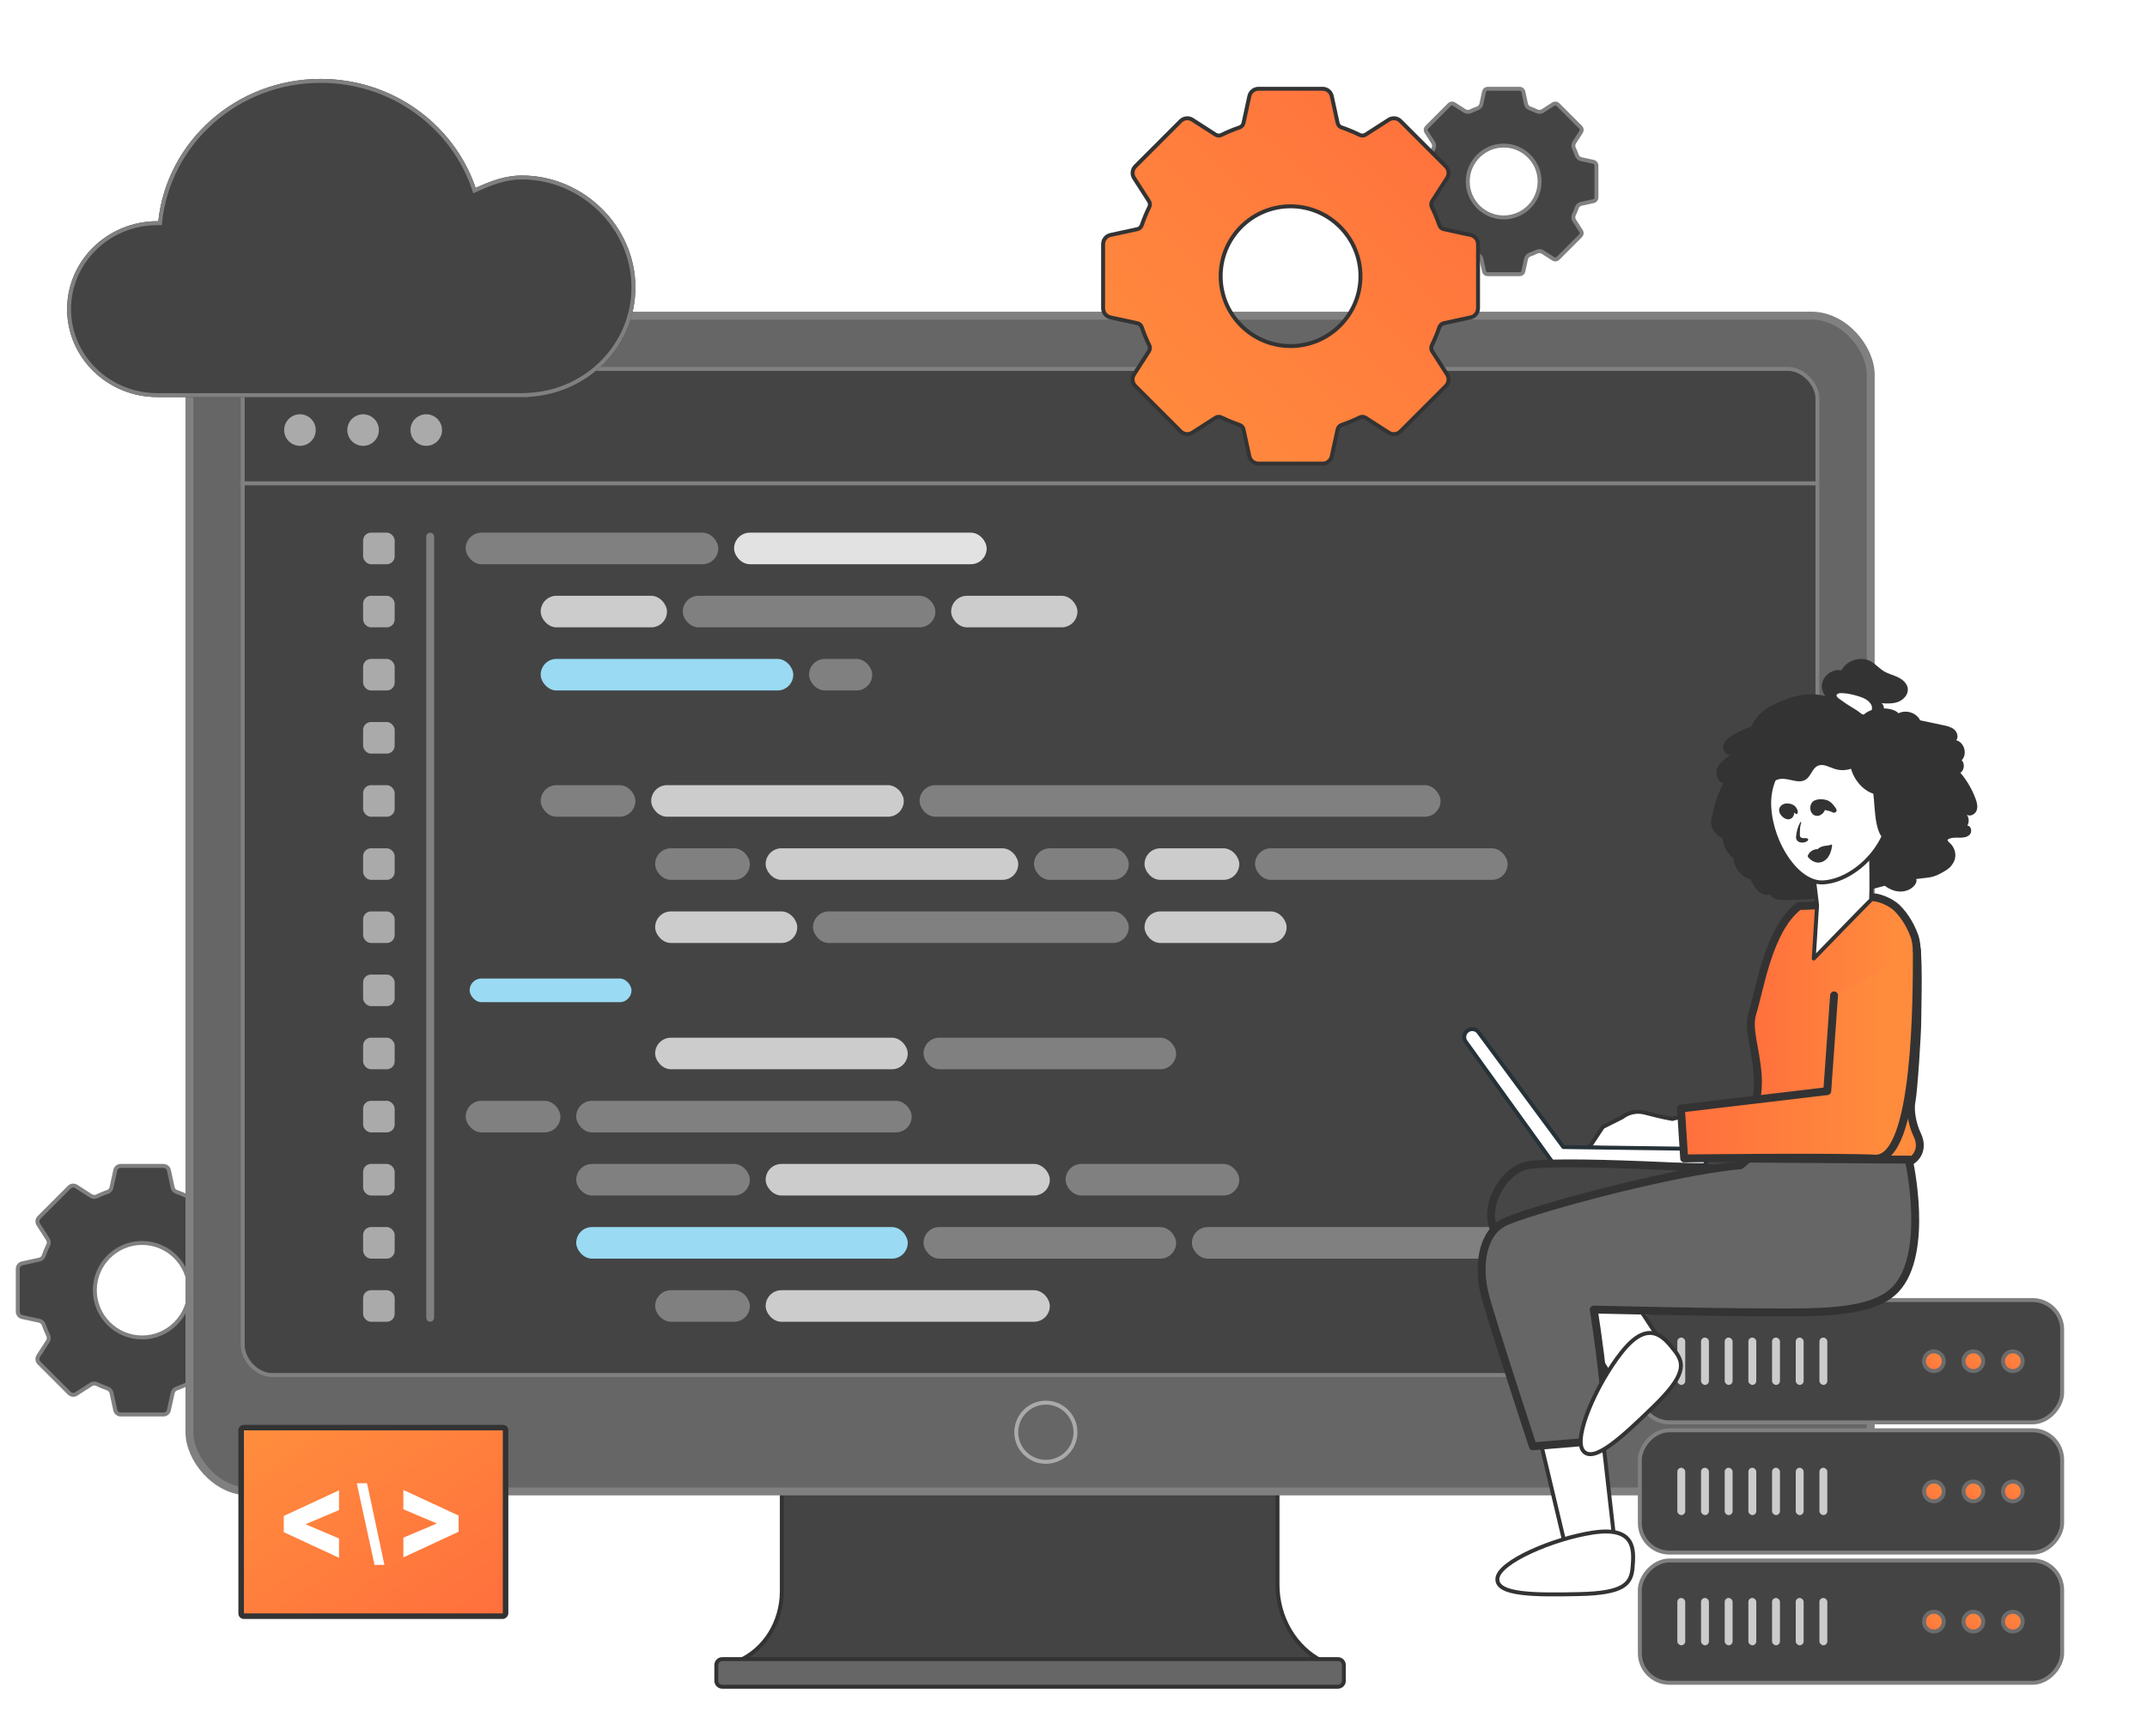 <svg width="544" height="440" viewBox="0 0 544 440" fill="none" xmlns="http://www.w3.org/2000/svg">
<path d="M60.919 335.734L61.391 335.899L60.919 335.734C61.093 335.241 61.507 334.86 62.029 334.746L66.388 333.799C66.388 333.799 66.388 333.799 66.388 333.799C67.037 333.657 67.5 333.083 67.5 332.418V321.582C67.5 320.917 67.037 320.343 66.388 320.201L62.029 319.254C61.507 319.14 61.093 318.759 60.919 318.266C60.596 317.344 60.221 316.439 59.796 315.557C59.569 315.086 59.593 314.523 59.882 314.073L62.295 310.32C62.654 309.761 62.575 309.027 62.105 308.558L54.442 300.895L54.442 300.894C53.973 300.425 53.239 300.346 52.68 300.705L48.927 303.118C48.477 303.407 47.914 303.431 47.443 303.204C46.561 302.779 45.656 302.404 44.734 302.08C44.241 301.908 43.86 301.493 43.746 300.971L42.798 296.612L42.798 296.612C42.658 295.963 42.083 295.5 41.419 295.5H30.581C29.917 295.5 29.342 295.963 29.201 296.612L29.201 296.612L28.254 300.971C28.14 301.493 27.759 301.908 27.266 302.08L27.101 301.609L27.266 302.08C26.344 302.404 25.439 302.779 24.557 303.204C24.086 303.431 23.523 303.407 23.073 303.118L19.32 300.705C19.32 300.705 19.32 300.705 19.32 300.705C18.761 300.346 18.027 300.425 17.558 300.895L9.895 308.558C9.425 309.027 9.346 309.761 9.705 310.32L12.118 314.073C12.408 314.523 12.431 315.086 12.204 315.557C11.779 316.439 11.404 317.344 11.081 318.266C10.908 318.759 10.493 319.14 9.971 319.254L5.612 320.201C4.963 320.343 4.5 320.917 4.5 321.582V332.418C4.5 333.083 4.963 333.657 5.612 333.799C5.612 333.799 5.612 333.799 5.612 333.799L9.971 334.746C10.493 334.86 10.908 335.241 11.081 335.734C11.404 336.656 11.779 337.561 12.204 338.443C12.431 338.914 12.408 339.477 12.118 339.927L9.705 343.68C9.705 343.68 9.705 343.68 9.705 343.68C9.346 344.239 9.425 344.973 9.895 345.442L17.558 353.105C18.027 353.575 18.761 353.654 19.32 353.295C19.32 353.295 19.32 353.295 19.32 353.295L23.073 350.882C23.523 350.593 24.086 350.569 24.557 350.796C25.439 351.221 26.344 351.596 27.266 351.92C27.759 352.092 28.14 352.507 28.254 353.029L29.201 357.388L29.201 357.388C29.342 358.037 29.917 358.5 30.581 358.5H41.419C42.083 358.5 42.658 358.037 42.798 357.388L42.798 357.388L43.746 353.029C43.86 352.507 44.241 352.092 44.734 351.92C45.656 351.596 46.561 351.221 47.443 350.796C47.914 350.569 48.477 350.593 48.927 350.882L52.68 353.295C53.239 353.654 53.973 353.575 54.442 353.105L62.105 345.442C62.575 344.973 62.654 344.239 62.295 343.68C62.295 343.68 62.295 343.68 62.295 343.68L59.882 339.927C59.593 339.477 59.569 338.914 59.796 338.443C60.221 337.561 60.596 336.656 60.919 335.734ZM36 315.026C42.603 315.026 47.974 320.397 47.974 327C47.974 333.603 42.603 338.974 36 338.974C29.397 338.974 24.026 333.603 24.026 327C24.026 320.397 29.397 315.026 36 315.026Z" fill="#444444" stroke="#808080"/>
<path d="M385.977 68.764L385.977 68.764L386.657 65.635C386.771 65.112 387.152 64.7 387.641 64.525C388.239 64.311 388.827 64.067 389.402 63.795C389.872 63.572 390.433 63.594 390.883 63.884L393.578 65.616C393.947 65.853 394.433 65.801 394.743 65.491L400.491 59.743C400.801 59.433 400.853 58.947 400.616 58.578C400.616 58.578 400.616 58.578 400.616 58.578L398.884 55.883C398.594 55.433 398.572 54.872 398.795 54.402C399.067 53.827 399.311 53.239 399.525 52.641C399.7 52.152 400.112 51.771 400.635 51.657L403.764 50.977C403.764 50.977 403.764 50.977 403.764 50.977C404.194 50.883 404.5 50.503 404.5 50.064V41.936C404.5 41.497 404.194 41.117 403.764 41.023C403.764 41.023 403.764 41.023 403.764 41.023L400.635 40.343C400.112 40.229 399.7 39.848 399.525 39.359C399.311 38.761 399.067 38.173 398.795 37.598C398.572 37.128 398.594 36.567 398.884 36.117L400.616 33.422C400.853 33.053 400.801 32.567 400.491 32.257L394.743 26.509L394.743 26.509C394.433 26.199 393.948 26.146 393.578 26.384L390.883 28.116C390.433 28.406 389.872 28.427 389.402 28.205C388.827 27.933 388.239 27.689 387.641 27.475C387.152 27.3 386.771 26.888 386.657 26.365L385.977 23.236L385.977 23.235C385.884 22.806 385.503 22.5 385.064 22.5H376.936C376.497 22.5 376.116 22.806 376.023 23.235L376.023 23.236L375.343 26.365C375.229 26.888 374.848 27.3 374.359 27.475C373.761 27.689 373.173 27.933 372.598 28.205C372.128 28.427 371.567 28.406 371.117 28.116L368.422 26.384C368.422 26.384 368.422 26.384 368.422 26.384C368.053 26.146 367.567 26.199 367.257 26.509L361.509 32.257C361.199 32.567 361.147 33.053 361.384 33.422L363.116 36.117C363.406 36.567 363.428 37.128 363.205 37.598C362.933 38.173 362.689 38.761 362.475 39.359C362.3 39.848 361.888 40.229 361.365 40.343L358.236 41.023C358.236 41.023 358.236 41.023 358.236 41.023C357.806 41.117 357.5 41.497 357.5 41.936V50.064C357.5 50.503 357.806 50.883 358.236 50.977C358.236 50.977 358.236 50.977 358.236 50.977L361.365 51.657C361.888 51.771 362.3 52.152 362.475 52.641C362.689 53.239 362.933 53.827 363.205 54.402C363.428 54.872 363.406 55.433 363.116 55.883L361.384 58.578C361.384 58.578 361.384 58.578 361.384 58.578C361.147 58.947 361.199 59.433 361.509 59.743L367.257 65.491C367.567 65.801 368.053 65.853 368.422 65.616C368.422 65.616 368.422 65.616 368.422 65.616L371.117 63.884C371.567 63.594 372.128 63.572 372.598 63.795C373.173 64.067 373.761 64.311 374.359 64.525C374.848 64.7 375.229 65.112 375.343 65.635L376.023 68.764L376.023 68.764C376.116 69.194 376.497 69.5 376.936 69.5H385.064C385.503 69.5 385.884 69.194 385.977 68.764ZM381 36.894C386.021 36.894 390.106 40.979 390.106 46C390.106 51.021 386.021 55.106 381 55.106C375.979 55.106 371.894 51.021 371.894 46C371.894 40.979 375.979 36.894 381 36.894Z" fill="#444444" stroke="#808080"/>
<path d="M323.688 378H198.095V403.272C198.097 407.114 197.037 410.866 195.056 414.032C193.074 417.198 190.265 419.628 187 421H335C331.624 419.295 328.764 416.561 326.758 413.123C324.753 409.685 323.688 405.687 323.688 401.603V378Z" fill="#444444" stroke="#333333" stroke-linecap="round" stroke-linejoin="round"/>
<path d="M183 420.5H339C339.828 420.5 340.5 421.172 340.5 422V426C340.5 426.828 339.828 427.5 339 427.5H183C182.172 427.5 181.5 426.828 181.5 426V422C181.5 421.172 182.172 420.5 183 420.5Z" fill="#666666" stroke="#333333" stroke-linecap="round" stroke-linejoin="round"/>
<rect x="48" y="80" width="426" height="298" rx="15" fill="#666666" stroke="#808080" stroke-width="2"/>
<rect x="61.5" y="93.5" width="399" height="255" rx="7.5" fill="#444444" stroke="#808080"/>
<rect x="72.5" y="105.5" width="39" height="7" stroke="#444444"/>
<circle cx="76" cy="109" r="4" fill="#AAAAAA"/>
<circle cx="92" cy="109" r="4" fill="#AAAAAA"/>
<circle cx="108" cy="109" r="4" fill="#AAAAAA"/>
<rect x="61" y="122" width="399" height="1" fill="#808080"/>
<rect x="92.5" y="135.5" width="7" height="199" stroke="#444444"/>
<rect x="92" y="135" width="8" height="8" rx="2" fill="#AAAAAA"/>
<rect x="92" y="151" width="8" height="8" rx="2" fill="#AAAAAA"/>
<rect x="92" y="167" width="8" height="8" rx="2" fill="#AAAAAA"/>
<rect x="92" y="183" width="8" height="8" rx="2" fill="#AAAAAA"/>
<rect x="92" y="199" width="8" height="8" rx="2" fill="#AAAAAA"/>
<rect x="92" y="215" width="8" height="8" rx="2" fill="#AAAAAA"/>
<rect x="92" y="231" width="8" height="8" rx="2" fill="#AAAAAA"/>
<rect x="92" y="247" width="8" height="8" rx="2" fill="#AAAAAA"/>
<rect x="92" y="263" width="8" height="8" rx="2" fill="#AAAAAA"/>
<rect x="92" y="279" width="8" height="8" rx="2" fill="#AAAAAA"/>
<rect x="92" y="295" width="8" height="8" rx="2" fill="#AAAAAA"/>
<rect x="92" y="311" width="8" height="8" rx="2" fill="#AAAAAA"/>
<rect x="92" y="327" width="8" height="8" rx="2" fill="#AAAAAA"/>
<rect x="118" y="135" width="64" height="8" rx="4" fill="#808080"/>
<rect x="186" y="135" width="64" height="8" rx="4" fill="#E2E2E2"/>
<rect x="137" y="151" width="32" height="8" rx="4" fill="#CCCCCC"/>
<rect x="173" y="151" width="64" height="8" rx="4" fill="#808080"/>
<rect x="241" y="151" width="32" height="8" rx="4" fill="#CCCCCC"/>
<rect x="137" y="167" width="64" height="8" rx="4" fill="#9ADAF3"/>
<rect x="205" y="167" width="16" height="8" rx="4" fill="#808080"/>
<rect x="137" y="199" width="24" height="8" rx="4" fill="#808080"/>
<rect x="165" y="199" width="64" height="8" rx="4" fill="#CCCCCC"/>
<rect x="233" y="199" width="132" height="8" rx="4" fill="#808080"/>
<rect x="166" y="215" width="24" height="8" rx="4" fill="#808080"/>
<rect x="194" y="215" width="64" height="8" rx="4" fill="#CCCCCC"/>
<rect x="262" y="215" width="24" height="8" rx="4" fill="#808080"/>
<rect x="290" y="215" width="24" height="8" rx="4" fill="#CCCCCC"/>
<rect x="318" y="215" width="64" height="8" rx="4" fill="#808080"/>
<rect x="166" y="231" width="36" height="8" rx="4" fill="#CCCCCC"/>
<rect x="206" y="231" width="80" height="8" rx="4" fill="#808080"/>
<rect x="290" y="231" width="36" height="8" rx="4" fill="#CCCCCC"/>
<rect x="118.5" y="247.5" width="42" height="7" rx="3.5" fill="#9ADAF3" stroke="#444444"/>
<rect x="166" y="263" width="64" height="8" rx="4" fill="#CCCCCC"/>
<rect x="234" y="263" width="64" height="8" rx="4" fill="#808080"/>
<rect x="118.5" y="279.5" width="112" height="7" stroke="#444444"/>
<rect x="118" y="279" width="24" height="8" rx="4" fill="#808080"/>
<rect x="146" y="279" width="85" height="8" rx="4" fill="#808080"/>
<rect x="146" y="295" width="44" height="8" rx="4" fill="#808080"/>
<rect x="194" y="295" width="72" height="8" rx="4" fill="#CCCCCC"/>
<rect x="270" y="295" width="44" height="8" rx="4" fill="#808080"/>
<rect x="146" y="311" width="84" height="8" rx="4" fill="#9ADAF3"/>
<rect x="234" y="311" width="64" height="8" rx="4" fill="#808080"/>
<rect x="302" y="311" width="84" height="8" rx="4" fill="#808080"/>
<rect x="166" y="327" width="24" height="8" rx="4" fill="#808080"/>
<rect x="194" y="327" width="72" height="8" rx="4" fill="#CCCCCC"/>
<rect x="108.5" y="135.5" width="1" height="199" rx="0.5" fill="#444444" stroke="#808080"/>
<circle cx="265" cy="363" r="7.5" stroke="#AAAAAA"/>
<path d="M161 72.836C161 57.48 147.958 44.48 132.2 44.48C127.928 44.48 124.151 45.97 120.516 47.624C115.056 31.579 99.538 20 81.248 20C59.861 20 42.278 35.811 40.099 56.074C40.029 56.074 39.944 56.061 39.873 56.061C27.241 56.074 17 66.041 17 78.35C17 90.66 27.241 100.64 39.873 100.64H133.94V100.571C149.005 99.827 161 87.71 161 72.836Z" fill="#444444"/>
<path fill-rule="evenodd" clip-rule="evenodd" d="M119.925 48.992L119.569 47.947C114.247 32.307 99.111 21 81.248 21C60.356 21 43.216 36.441 41.094 56.181L40.998 57.074H40.099C40.051 57.074 40.008 57.072 39.976 57.07C39.947 57.068 39.919 57.065 39.901 57.064L39.898 57.063C39.879 57.062 39.87 57.061 39.863 57.061C27.762 57.08 18 66.622 18 78.35C18 90.084 27.769 99.64 39.873 99.64H132.94V99.619L133.891 99.572C148.45 98.853 160 87.15 160 72.836C160 58.044 147.417 45.48 132.2 45.48C128.158 45.48 124.549 46.888 120.93 48.535L119.925 48.992ZM40.099 56.074C42.278 35.811 59.861 20 81.248 20C99.177 20 114.441 31.126 120.18 46.678C120.296 46.992 120.408 47.307 120.516 47.624C120.82 47.486 121.126 47.349 121.432 47.213C124.787 45.731 128.286 44.48 132.2 44.48C147.958 44.48 161 57.48 161 72.836C161 87.71 149.005 99.827 133.94 100.571V100.64H39.873C27.241 100.64 17 90.66 17 78.35C17 66.041 27.241 56.074 39.873 56.061C39.908 56.061 39.947 56.064 39.986 56.067C40.025 56.071 40.064 56.074 40.099 56.074Z" fill="#808080"/>
<path d="M127.1 409.617H62.1C61.6 409.617 61.1 409.218 61.1 408.618V362.826C61.1 362.226 61.6 361.826 62.1 361.826H127.1C127.7 361.826 128.1 362.226 128.1 362.826V408.618C128.1 409.118 127.6 409.617 127.1 409.617Z" fill="url(#paint0_linear_60_1680)"/>
<path d="M127.4 410.318H61.8C61 410.318 60.4 409.718 60.4 408.918V362.527C60.4 361.727 61 361.127 61.8 361.127H127.4C128.2 361.127 128.8 361.727 128.8 362.527V408.918C128.8 409.618 128.1 410.318 127.4 410.318ZM127.4 408.918V409.618V408.918ZM61.8 362.527V408.918H127.4V362.527H61.8Z" fill="#333333"/>
<path d="M102.201 394.72L116.201 388.221V384.122L102.201 377.623V382.522L110.701 386.121L102.201 389.721V394.72Z" fill="white"/>
<path d="M93 375.924H90.4L94.9 396.62H97.4L93 375.924Z" fill="white"/>
<path d="M85.9 389.92L77.4 386.321L85.9 382.722V377.723L71.9 384.221V388.321L85.9 394.82V389.92Z" fill="white"/>
<rect x="-0.5" y="0.5" width="107" height="31" rx="7.5" transform="matrix(-1 0 0 1 522 395)" fill="#444444"/>
<rect x="-0.5" y="0.5" width="107" height="31" rx="7.5" transform="matrix(-1 0 0 1 522 395)" stroke="#808080"/>
<circle cx="3" cy="3" r="2.5" transform="matrix(-1 0 0 1 513 408)" fill="url(#paint1_linear_60_1680)" stroke="#6C6C6C"/>
<circle cx="3" cy="3" r="2.5" transform="matrix(-1 0 0 1 503 408)" fill="url(#paint2_linear_60_1680)" stroke="#6C6C6C"/>
<circle cx="3" cy="3" r="2.5" transform="matrix(-1 0 0 1 493 408)" fill="url(#paint3_linear_60_1680)" stroke="#6C6C6C"/>
<rect width="12" height="2" rx="1" transform="matrix(4.37114e-08 -1 -1 -4.37114e-08 463 417)" fill="#CCCCCC"/>
<rect width="12" height="2" rx="1" transform="matrix(4.37114e-08 -1 -1 -4.37114e-08 457 417)" fill="#CCCCCC"/>
<rect width="12" height="2" rx="1" transform="matrix(4.37114e-08 -1 -1 -4.37114e-08 451 417)" fill="#CCCCCC"/>
<rect width="12" height="2" rx="1" transform="matrix(4.37114e-08 -1 -1 -4.37114e-08 445 417)" fill="#CCCCCC"/>
<rect width="12" height="2" rx="1" transform="matrix(4.37114e-08 -1 -1 -4.37114e-08 439 417)" fill="#CCCCCC"/>
<rect width="12" height="2" rx="1" transform="matrix(4.37114e-08 -1 -1 -4.37114e-08 433 417)" fill="#CCCCCC"/>
<rect width="12" height="2" rx="1" transform="matrix(4.37114e-08 -1 -1 -4.37114e-08 427 417)" fill="#CCCCCC"/>
<rect x="-0.5" y="0.5" width="107" height="31" rx="7.5" transform="matrix(-1 0 0 1 522 362)" fill="#444444"/>
<rect x="-0.5" y="0.5" width="107" height="31" rx="7.5" transform="matrix(-1 0 0 1 522 362)" stroke="#808080"/>
<circle cx="3" cy="3" r="2.5" transform="matrix(-1 0 0 1 513 375)" fill="url(#paint4_linear_60_1680)" stroke="#6C6C6C"/>
<circle cx="3" cy="3" r="2.5" transform="matrix(-1 0 0 1 503 375)" fill="url(#paint5_linear_60_1680)" stroke="#6C6C6C"/>
<circle cx="3" cy="3" r="2.5" transform="matrix(-1 0 0 1 493 375)" fill="url(#paint6_linear_60_1680)" stroke="#6C6C6C"/>
<rect width="12" height="2" rx="1" transform="matrix(4.37114e-08 -1 -1 -4.37114e-08 463 384)" fill="#CCCCCC"/>
<rect width="12" height="2" rx="1" transform="matrix(4.37114e-08 -1 -1 -4.37114e-08 457 384)" fill="#CCCCCC"/>
<rect width="12" height="2" rx="1" transform="matrix(4.37114e-08 -1 -1 -4.37114e-08 451 384)" fill="#CCCCCC"/>
<rect width="12" height="2" rx="1" transform="matrix(4.37114e-08 -1 -1 -4.37114e-08 445 384)" fill="#CCCCCC"/>
<rect width="12" height="2" rx="1" transform="matrix(4.37114e-08 -1 -1 -4.37114e-08 439 384)" fill="#CCCCCC"/>
<rect width="12" height="2" rx="1" transform="matrix(4.37114e-08 -1 -1 -4.37114e-08 433 384)" fill="#CCCCCC"/>
<rect width="12" height="2" rx="1" transform="matrix(4.37114e-08 -1 -1 -4.37114e-08 427 384)" fill="#CCCCCC"/>
<rect x="-0.5" y="0.5" width="107" height="31" rx="7.5" transform="matrix(-1 0 0 1 522 329)" fill="#444444"/>
<rect x="-0.5" y="0.5" width="107" height="31" rx="7.5" transform="matrix(-1 0 0 1 522 329)" stroke="#808080"/>
<circle cx="3" cy="3" r="2.5" transform="matrix(-1 0 0 1 513 342)" fill="url(#paint7_linear_60_1680)" stroke="#6C6C6C"/>
<circle cx="3" cy="3" r="2.5" transform="matrix(-1 0 0 1 503 342)" fill="url(#paint8_linear_60_1680)" stroke="#6C6C6C"/>
<circle cx="3" cy="3" r="2.5" transform="matrix(-1 0 0 1 493 342)" fill="url(#paint9_linear_60_1680)" stroke="#6C6C6C"/>
<rect width="12" height="2" rx="1" transform="matrix(4.37114e-08 -1 -1 -4.37114e-08 463 351)" fill="#CCCCCC"/>
<rect width="12" height="2" rx="1" transform="matrix(4.37114e-08 -1 -1 -4.37114e-08 457 351)" fill="#CCCCCC"/>
<rect width="12" height="2" rx="1" transform="matrix(4.37114e-08 -1 -1 -4.37114e-08 451 351)" fill="#CCCCCC"/>
<rect width="12" height="2" rx="1" transform="matrix(4.37114e-08 -1 -1 -4.37114e-08 445 351)" fill="#CCCCCC"/>
<rect width="12" height="2" rx="1" transform="matrix(4.37114e-08 -1 -1 -4.37114e-08 439 351)" fill="#CCCCCC"/>
<rect width="12" height="2" rx="1" transform="matrix(4.37114e-08 -1 -1 -4.37114e-08 433 351)" fill="#CCCCCC"/>
<rect width="12" height="2" rx="1" transform="matrix(4.37114e-08 -1 -1 -4.37114e-08 427 351)" fill="#CCCCCC"/>
<path d="M461.626 173.629C461.825 171.289 464.314 169.423 466.617 169.871C467.923 167.307 471.495 166.212 474.021 167.618C475.215 168.278 476.124 169.385 477.294 170.095C478.414 170.779 479.733 171.078 480.915 171.65C482.097 172.222 483.242 173.206 483.391 174.512C483.553 175.968 482.396 177.3 481.039 177.847C479.683 178.395 478.165 178.32 476.709 178.233C477.343 178.594 477.48 179.527 477.157 180.187C476.833 180.846 476.161 181.269 475.477 181.543C473.212 182.452 470.437 181.941 468.645 180.286L465.92 178.196C463.555 178.233 461.427 175.968 461.626 173.629Z" fill="#333333"/>
<path d="M465.683 177.798C466.84 178.657 468.048 179.453 469.292 180.188C469.827 180.499 470.3 180.785 470.76 181.183C471.221 181.581 471.706 181.868 472.328 181.892C474.071 181.967 475.477 180.461 474.967 178.744C474.718 177.898 474.083 177.201 473.336 176.716C472.602 176.23 471.744 175.944 470.897 175.683C469.591 175.297 468.247 174.986 466.89 174.924C466.405 174.899 465.907 174.911 465.459 175.098C465.011 175.285 464.625 175.683 464.588 176.168C464.538 176.865 465.136 177.4 465.683 177.798Z" fill="white" stroke="#333333" stroke-width="1.5" stroke-miterlimit="10" stroke-linecap="round" stroke-linejoin="round"/>
<path d="M472.041 181.32C474.244 178.869 479.719 179.192 481.038 180.785C482.93 179.79 485.581 180.636 486.526 182.565C488.468 182.975 490.421 183.386 492.363 183.797C493.358 184.008 494.404 184.245 495.163 184.904C495.934 185.576 496.295 186.821 495.673 187.617C497.726 188.14 498.56 191.189 497.042 192.669C497.888 193.54 497.726 195.171 496.731 195.868C498.348 197.784 499.643 199.987 500.526 202.326C500.899 203.309 501.198 204.404 500.837 205.4C500.476 206.383 499.182 207.08 498.336 206.47C498.921 207.266 498.983 208.411 498.473 209.258C499.456 209.27 499.767 210.801 499.095 211.522C498.423 212.244 497.328 212.331 496.332 212.306C495.349 212.294 494.279 212.244 493.47 212.817C493.508 213.115 493.632 213.302 493.794 213.439C495.499 214.808 495.996 217.172 494.74 218.952C494.628 219.113 494.516 219.275 494.416 219.412C493.856 220.221 492.437 220.98 491.566 221.44C489.351 222.623 488.02 222.411 485.531 222.784C486.215 224.39 482.208 227.974 477.554 224.502C468.345 227.04 461.7 228.036 452.143 228.123C450.774 228.135 449.144 227.961 448.522 226.742C447.414 227.04 446.219 226.543 445.398 225.746C444.577 224.95 444.054 223.904 443.544 222.872C441.18 222.249 439.35 219.997 439.226 217.545C437.621 216.313 436.575 214.372 436.426 212.344C434.124 211.659 432.842 208.685 433.912 206.545C434.385 203.732 435.331 200.995 436.687 198.481C435.119 198.157 434.522 196.054 435.157 194.586C435.791 193.117 437.21 192.159 438.541 191.301C437.372 191.624 436.351 190.156 436.613 188.986C436.886 187.804 437.932 186.982 438.965 186.36C440.483 185.439 442.1 184.693 443.793 184.17C444.34 182.104 446.941 179.752 448.87 178.819C456.66 175.098 462.098 174.14 472.041 181.32Z" fill="#333333"/>
<path d="M452.554 195.917C452.753 196.203 453.624 195.954 454.644 195.992C455.665 195.992 456.523 196.266 456.735 195.979C456.834 195.842 456.71 195.556 456.337 195.27C455.976 194.984 455.366 194.747 454.657 194.735C453.947 194.722 453.338 194.946 452.964 195.22C452.591 195.494 452.467 195.78 452.554 195.917Z" fill="#1A2E35"/>
<path d="M403.05 290.257L406.111 285.64L411.014 283.176L411.201 283.039C412.806 281.869 414.847 281.496 416.763 282.006C418.767 282.541 421.43 283.201 423.745 283.599L429.033 282.156V292.459L402.39 290.78L403.05 290.257Z" fill="white" stroke="#333333" stroke-miterlimit="10" stroke-linecap="round" stroke-linejoin="round"/>
<path d="M372.027 261.087C372.923 260.59 374.043 260.826 374.652 261.647L396.119 290.717L430.079 291.178C431.436 291.252 433.078 294.002 431.871 295.321L393.53 294.799L371.392 264.037C370.67 263.066 370.981 261.685 372.027 261.087Z" fill="white" stroke="#263238" stroke-linecap="round" stroke-linejoin="round"/>
<path d="M474.904 227.425C476.733 227.625 479.284 228.807 480.616 230.089C482.769 232.179 484.336 235.041 485.183 237.567C486.315 240.965 485.805 254.38 485.805 258.275C485.805 262.17 484.822 276.767 484.324 279.193C483.839 281.62 484.635 285.229 485.768 287.581C487.784 291.799 484.635 293.952 484.635 293.952L442.972 293.641L443.134 292.086C443.42 289.373 442.412 286.623 443.445 284.096C444.527 281.458 445.734 277.289 445.361 272.424C444.826 265.48 442.76 260.739 444.03 256.719C445.971 250.572 448.049 235.601 455.802 229.641C455.802 229.641 466.255 229.329 467.636 228.844C470.785 227.749 472.44 227.152 474.904 227.425Z" fill="url(#paint10_linear_60_1680)" stroke="#333333" stroke-width="2" stroke-miterlimit="10"/>
<path d="M485.68 240.766C485.68 252.202 485.866 294.151 475.077 293.654C464.288 293.156 426.731 293.604 426.731 293.604L425.91 280.948L462.981 276.543L464.711 252.277" fill="url(#paint11_linear_60_1680)"/>
<path d="M485.68 240.766C485.68 252.202 485.866 294.151 475.077 293.654C464.288 293.156 426.731 293.604 426.731 293.604L425.91 280.948L462.981 276.543L464.711 252.277" stroke="#333333" stroke-width="2" stroke-miterlimit="10" stroke-linecap="round" stroke-linejoin="round"/>
<path d="M405.252 356.809L409.67 395.747L398.097 398.011L389.871 363.466L405.252 356.809Z" fill="white" stroke="#333333" stroke-miterlimit="10" stroke-linecap="round" stroke-linejoin="round"/>
<path d="M448.248 296.977C448.248 296.977 397.712 293.654 387.222 295.322C380.875 296.33 375.412 306.248 378.872 312.196C380.502 315.021 383.078 323.794 383.078 323.794L410.244 317.597L448.248 296.977Z" fill="#464646" stroke="#333333" stroke-width="2" stroke-miterlimit="10" stroke-linecap="round" stroke-linejoin="round"/>
<path d="M410.231 323.793L421.182 340.493L408.302 348.843L394.327 327.427L410.231 323.793Z" fill="white" stroke="#333333" stroke-miterlimit="10" stroke-linecap="round" stroke-linejoin="round"/>
<path d="M483.64 293.916C483.64 293.916 488.979 317.448 480.355 326.706C474.22 333.302 459.15 332.605 446.432 332.605C433.552 332.605 403.81 331.908 403.81 331.908C403.81 331.908 405.167 340.183 406.15 349.604C407.145 359.049 407.344 364.985 407.344 364.985L388.392 366.565C388.392 366.565 377.827 334.422 376.209 328.063C374.591 321.704 375.139 313.142 380.751 309.981C385.505 307.293 423.049 296.89 441.018 295.334L442.972 293.654L483.64 293.916Z" fill="#666666" stroke="#333333" stroke-width="2" stroke-miterlimit="10" stroke-linecap="round" stroke-linejoin="round"/>
<path fill-rule="evenodd" clip-rule="evenodd" d="M424.268 342.26C426.894 345.583 427.18 348.52 418.93 356.534C411.04 364.187 403.76 371.019 401.134 367.696C398.509 364.374 404.631 350.61 410.928 342.683C417.797 334.035 421.643 338.938 424.268 342.26Z" fill="white" stroke="#333333" stroke-miterlimit="10" stroke-linecap="round" stroke-linejoin="round"/>
<path fill-rule="evenodd" clip-rule="evenodd" d="M413.666 397.214C413.33 401.433 411.538 403.785 400.039 404.021C389.051 404.258 379.071 404.295 379.407 400.076C379.743 395.858 393.606 389.947 403.623 388.428C414.537 386.786 414.002 392.996 413.666 397.214Z" fill="white" stroke="#333333" stroke-miterlimit="10" stroke-linecap="round" stroke-linejoin="round"/>
<path d="M459.237 219.81L460.406 229.466L459.56 242.943C459.56 242.943 473.585 228.471 473.995 228.147C474.406 227.811 473.995 212.355 473.995 212.355L459.237 219.81Z" fill="white" stroke="#333333" stroke-miterlimit="10" stroke-linecap="round" stroke-linejoin="round"/>
<path d="M478.81 204.365C479.37 213.848 470.049 223.218 461.936 223.642C455.539 223.978 448.857 214.097 448.297 204.614C447.737 195.132 455.017 188.524 463.118 188.051C471.232 187.578 478.25 194.883 478.81 204.365Z" fill="white" stroke="#333333" stroke-miterlimit="10" stroke-linecap="round" stroke-linejoin="round"/>
<path d="M454.916 206.195C454.742 205.909 454.232 205.934 453.958 205.822C453.61 205.685 453.361 205.461 452.975 205.411C452.838 205.399 452.714 205.399 452.589 205.411C452.477 205.473 452.453 205.473 452.49 205.386C452.502 205.274 452.552 205.311 452.614 205.486C452.664 205.511 452.701 205.535 452.751 205.56C452.353 206.27 452.216 206.369 452.341 205.834C452.365 205.685 452.403 205.535 452.44 205.386C452.44 205.585 452.44 205.772 452.44 205.971C452.428 205.921 452.415 205.871 452.403 205.834C452.49 205.996 452.589 206.158 452.677 206.307C452.639 206.257 452.092 206.133 451.905 206.058C451.494 205.884 451.158 205.535 451.221 205.05C451.32 204.216 452.328 204.303 452.95 204.328C453.946 204.366 454.618 204.938 454.618 205.971C454.618 207.041 453.734 207.925 452.639 207.589C451.818 207.34 450.972 206.506 450.81 205.647C450.623 204.727 451.283 203.955 452.141 203.719C452.95 203.507 453.996 203.694 454.655 204.204C455.153 204.59 455.663 205.448 455.476 206.095C455.377 206.369 455.041 206.407 454.916 206.195Z" fill="#333333"/>
<path d="M464.399 205.909C463.677 205.536 462.943 205.449 462.184 205.237C461.761 205.113 461.363 204.976 460.94 204.876C460.728 204.839 460.529 204.789 460.317 204.727C460.006 204.627 459.944 204.627 460.131 204.727C460.143 204.689 460.492 205.15 460.255 205.038C460.292 205.05 460.442 204.789 460.429 204.777C460.355 204.714 461.151 205.374 461.064 205.498C460.989 205.61 460.442 205.722 460.317 205.772C459.173 206.158 458.389 204.341 459.484 203.806C460.604 203.258 462.893 203.184 462.445 205.1C462.209 206.108 461.089 207.004 460.044 206.743C458.326 206.32 458.227 203.545 459.782 202.873C460.728 202.462 461.873 202.487 462.844 202.785C463.914 203.121 464.698 204.105 465.258 205.025C465.619 205.61 464.947 206.195 464.399 205.909Z" fill="#333333"/>
<path d="M456.398 208.473C456.074 209.306 456.074 210.277 456.05 211.161C456.037 211.733 455.962 212.231 456.672 212.393C457.145 212.505 457.506 212.293 457.978 212.517C458.252 212.641 458.165 212.977 457.978 213.127C456.946 213.923 454.967 213.649 455.079 212.057C455.166 210.887 455.539 209.381 456.174 208.398C456.249 208.273 456.448 208.348 456.398 208.473Z" fill="#333333"/>
<path fill-rule="evenodd" clip-rule="evenodd" d="M463.765 216.151C464.051 215.516 464.4 213.849 464.064 214.048C463.628 214.247 462.956 214.309 462.632 214.346C462.533 214.359 462.471 214.359 462.446 214.371C461.848 214.471 461.052 214.682 460.554 215.217C459.123 215.205 458.414 216.176 458.14 216.648C457.978 216.91 458.041 217.121 458.215 217.358C458.8 218.042 459.733 218.577 460.604 218.627C462.035 218.64 463.205 217.706 463.765 216.151Z" fill="#333333"/>
<path d="M443.383 197.533C444.005 196.177 445 194.945 446.344 194.298C447.078 193.949 447.912 193.775 448.609 193.352C450.115 192.431 450.687 190.565 451.733 189.134C453.077 187.304 455.354 186.184 457.631 186.259C459.523 186.321 461.377 187.13 463.256 186.918C464.65 186.757 465.944 186.035 467.338 185.96C470.063 185.811 472.278 188.038 473.946 190.191C473.697 192.095 472.017 193.165 470.399 194.186C468.781 195.206 466.703 195.48 464.874 194.883C463.455 194.422 461.962 193.477 460.605 194.086C459.174 194.721 458.863 196.712 457.556 197.571C455.69 198.803 453.213 197.085 450.998 197.434C449.294 197.708 448.062 199.139 446.792 200.308C445.523 201.478 443.731 202.524 442.151 201.814C442.449 200.358 442.76 198.89 443.383 197.533Z" fill="#333333"/>
<path d="M463.653 187.143C468.344 186.322 473.235 186.583 477.989 187.927C479.407 188.325 480.901 188.885 481.896 190.167C482.78 191.299 483.141 192.818 483.39 194.274C484.174 198.841 483.638 204.665 482.942 209.12L478.748 213.288C474.853 212.828 475.164 204.988 474.654 201.168C471.816 200.234 469.427 197.285 468.78 193.95C466.366 192.656 464.412 190.067 463.653 187.143Z" fill="#333333"/>
<path d="M337.442 115.635L337.442 115.635L338.924 108.817C339.038 108.295 339.419 107.878 339.916 107.708C341.49 107.169 343.031 106.53 344.527 105.796C345 105.564 345.564 105.589 346.014 105.878L351.885 109.652C351.885 109.652 351.885 109.652 351.885 109.652C352.822 110.255 354.053 110.122 354.84 109.335L366.335 97.84C367.122 97.053 367.255 95.822 366.652 94.885C366.652 94.885 366.652 94.885 366.652 94.885L362.878 89.014C362.589 88.564 362.564 88 362.796 87.527C363.53 86.031 364.169 84.49 364.708 82.916C364.878 82.419 365.295 82.038 365.817 81.924L372.635 80.442C372.635 80.442 372.635 80.442 372.635 80.442C373.724 80.205 374.5 79.242 374.5 78.128V61.872C374.5 60.758 373.724 59.795 372.635 59.558C372.635 59.558 372.635 59.558 372.635 59.558L365.817 58.076C365.295 57.962 364.878 57.581 364.708 57.084C364.169 55.51 363.53 53.969 362.796 52.473C362.564 52 362.589 51.436 362.878 50.986L366.652 45.115C366.652 45.115 366.652 45.115 366.652 45.115C367.255 44.178 367.122 42.947 366.335 42.16L354.84 30.665L354.84 30.665C354.053 29.877 352.823 29.745 351.885 30.348C351.885 30.348 351.885 30.348 351.885 30.348L346.014 34.122C345.564 34.411 345 34.436 344.527 34.204C343.031 33.47 341.49 32.831 339.916 32.292C339.419 32.122 339.038 31.705 338.924 31.183L337.442 24.365L337.442 24.365C337.206 23.277 336.242 22.5 335.128 22.5H318.872C317.758 22.5 316.794 23.277 316.558 24.365L316.558 24.365L315.076 31.183C314.962 31.705 314.581 32.122 314.084 32.292C312.51 32.831 310.969 33.47 309.473 34.204C309 34.436 308.436 34.411 307.986 34.122L302.115 30.348C302.115 30.348 302.115 30.348 302.115 30.348C301.178 29.745 299.947 29.878 299.16 30.665L287.665 42.16C286.878 42.947 286.745 44.178 287.348 45.115C287.348 45.115 287.348 45.115 287.348 45.115L291.122 50.986C291.411 51.436 291.436 52 291.204 52.473C290.47 53.969 289.831 55.51 289.292 57.084C289.122 57.581 288.705 57.962 288.183 58.076L281.365 59.558C280.276 59.795 279.5 60.758 279.5 61.872V78.128C279.5 79.242 280.276 80.205 281.365 80.442L288.183 81.924C288.705 82.038 289.122 82.419 289.292 82.916C289.831 84.49 290.47 86.031 291.204 87.527C291.436 88 291.411 88.564 291.122 89.014L287.348 94.885C287.348 94.885 287.348 94.885 287.348 94.885C286.745 95.822 286.878 97.053 287.665 97.84L299.16 109.335C299.947 110.122 301.178 110.255 302.115 109.652C302.115 109.652 302.115 109.652 302.115 109.652L307.986 105.878C308.436 105.589 309 105.564 309.473 105.796C310.969 106.53 312.51 107.169 314.084 107.708C314.581 107.878 314.962 108.295 315.076 108.817L316.558 115.635L316.558 115.635C316.794 116.723 317.758 117.5 318.872 117.5H335.128C336.242 117.5 337.206 116.723 337.442 115.635ZM327 52.289C336.766 52.289 344.711 60.234 344.711 70C344.711 79.766 336.766 87.711 327 87.711C317.234 87.711 309.289 79.766 309.289 70C309.289 60.234 317.234 52.289 327 52.289Z" fill="url(#paint12_linear_60_1680)" stroke="#333333"/>
<defs>
<linearGradient id="paint0_linear_60_1680" x1="61.1" y1="359.959" x2="105.731" y2="424.973" gradientUnits="userSpaceOnUse">
<stop stop-color="#FF8E3D"/>
<stop offset="1" stop-color="#FF6F3D"/>
</linearGradient>
<linearGradient id="paint1_linear_60_1680" x1="1.15519e-05" y1="-0.234" x2="6" y2="6" gradientUnits="userSpaceOnUse">
<stop stop-color="#FF8E3D"/>
<stop offset="1" stop-color="#FF6F3D"/>
</linearGradient>
<linearGradient id="paint2_linear_60_1680" x1="1.15519e-05" y1="-0.234" x2="6" y2="6" gradientUnits="userSpaceOnUse">
<stop stop-color="#FF8E3D"/>
<stop offset="1" stop-color="#FF6F3D"/>
</linearGradient>
<linearGradient id="paint3_linear_60_1680" x1="1.15519e-05" y1="-0.234" x2="6" y2="6" gradientUnits="userSpaceOnUse">
<stop stop-color="#FF8E3D"/>
<stop offset="1" stop-color="#FF6F3D"/>
</linearGradient>
<linearGradient id="paint4_linear_60_1680" x1="1.15519e-05" y1="-0.234" x2="6" y2="6" gradientUnits="userSpaceOnUse">
<stop stop-color="#FF8E3D"/>
<stop offset="1" stop-color="#FF6F3D"/>
</linearGradient>
<linearGradient id="paint5_linear_60_1680" x1="1.15519e-05" y1="-0.234" x2="6" y2="6" gradientUnits="userSpaceOnUse">
<stop stop-color="#FF8E3D"/>
<stop offset="1" stop-color="#FF6F3D"/>
</linearGradient>
<linearGradient id="paint6_linear_60_1680" x1="1.15519e-05" y1="-0.234" x2="6" y2="6" gradientUnits="userSpaceOnUse">
<stop stop-color="#FF8E3D"/>
<stop offset="1" stop-color="#FF6F3D"/>
</linearGradient>
<linearGradient id="paint7_linear_60_1680" x1="1.15519e-05" y1="-0.234" x2="6" y2="6" gradientUnits="userSpaceOnUse">
<stop stop-color="#FF8E3D"/>
<stop offset="1" stop-color="#FF6F3D"/>
</linearGradient>
<linearGradient id="paint8_linear_60_1680" x1="1.15519e-05" y1="-0.234" x2="6" y2="6" gradientUnits="userSpaceOnUse">
<stop stop-color="#FF8E3D"/>
<stop offset="1" stop-color="#FF6F3D"/>
</linearGradient>
<linearGradient id="paint9_linear_60_1680" x1="1.15519e-05" y1="-0.234" x2="6" y2="6" gradientUnits="userSpaceOnUse">
<stop stop-color="#FF8E3D"/>
<stop offset="1" stop-color="#FF6F3D"/>
</linearGradient>
<linearGradient id="paint10_linear_60_1680" x1="486.439" y1="260.664" x2="442.964" y2="260.664" gradientUnits="userSpaceOnUse">
<stop offset="0.147" stop-color="#FF8B3D"/>
<stop offset="1" stop-color="#FF6F3D"/>
</linearGradient>
<linearGradient id="paint11_linear_60_1680" x1="485.68" y1="267.212" x2="425.906" y2="267.212" gradientUnits="userSpaceOnUse">
<stop offset="0.147" stop-color="#FF8B3D"/>
<stop offset="1" stop-color="#FF6F3D"/>
</linearGradient>
<linearGradient id="paint12_linear_60_1680" x1="279" y1="121.75" x2="375" y2="22" gradientUnits="userSpaceOnUse">
<stop stop-color="#FF8E3D"/>
<stop offset="1" stop-color="#FF6F3D"/>
</linearGradient>
</defs>
</svg>
